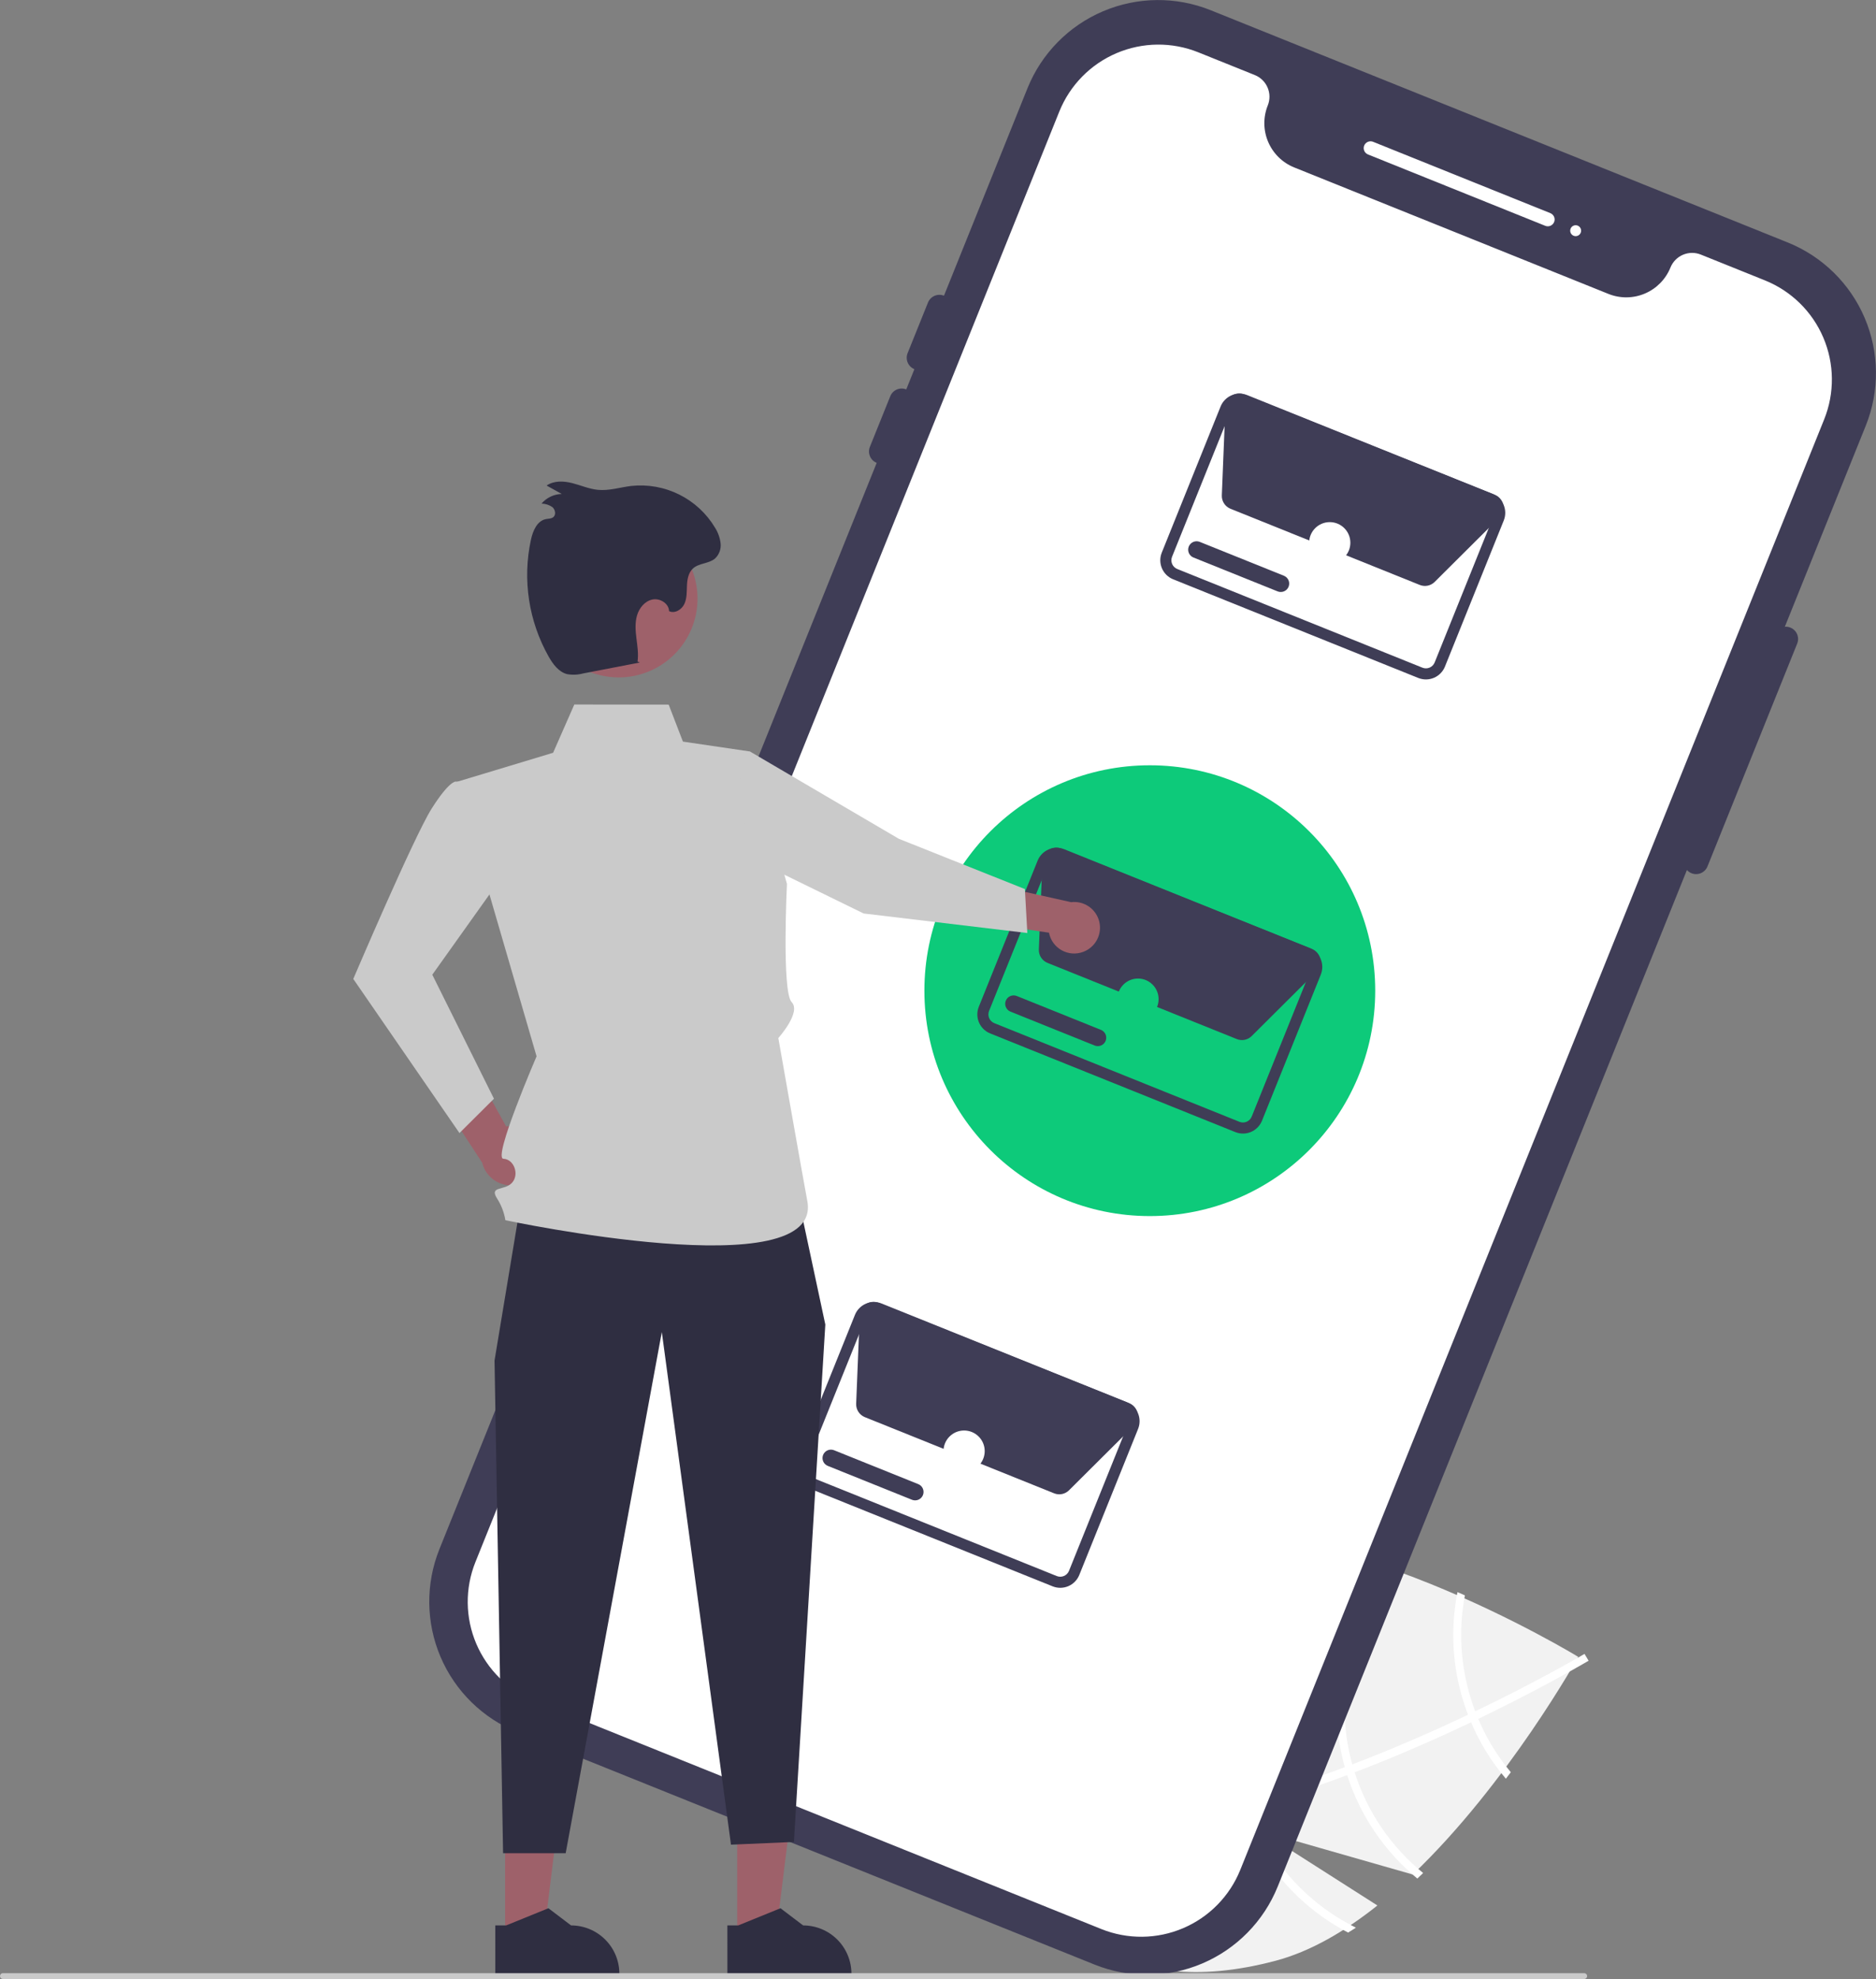 <svg width="365" height="385" viewBox="0 0 365 385" fill="none" xmlns="http://www.w3.org/2000/svg">
<rect x="0" y="0" width="365" height="385" fill="#808080" stroke="none"/>
<g clip-path="url(#clip0_41_18)">
<path d="M267.992 370.699L245.281 356.205L274.863 364.674C293.447 346.922 307.061 322.328 307.061 322.328C307.061 322.328 257.286 291.94 226.626 300.049C195.965 308.158 190.082 329.214 196.029 351.695C201.977 374.175 217.504 389.568 248.165 381.459C254.989 379.654 261.692 375.72 267.992 370.699Z" fill="#F2F2F2"/>
<path d="M243.021 351.53L241.51 351.93C223.919 356.486 209.429 357.149 198.24 353.89C198.076 353.845 197.918 353.791 197.754 353.746L197.978 352.99L198.203 352.267C210.331 355.958 225.666 354.344 241.01 350.373C241.506 350.25 242.009 350.125 242.509 349.985C248.989 348.247 255.446 346.115 261.652 343.793C262.134 343.618 262.621 343.433 263.109 343.248C271.285 340.141 278.984 336.744 285.62 333.596C286.09 333.376 286.558 333.148 287.018 332.922C298.229 327.548 306.173 322.99 307.927 321.965C308.143 321.844 308.26 321.773 308.288 321.758L308.678 322.415L308.688 322.42L309.08 323.085C309.052 323.101 308.659 323.341 307.921 323.76C305.17 325.344 297.678 329.551 287.609 334.399C287.154 334.615 286.686 334.843 286.216 335.063C280.833 337.624 274.779 340.337 268.353 342.917C266.74 343.568 265.143 344.191 263.563 344.785C263.078 344.977 262.591 345.162 262.109 345.337C255.4 347.848 249.038 349.912 243.021 351.53Z" fill="white"/>
<path d="M287.609 334.399C287.409 333.916 287.207 333.425 287.018 332.922C286.503 331.559 286.058 330.17 285.685 328.761C284.088 322.758 283.859 316.473 285.014 310.369C284.534 310.16 284.055 309.951 283.566 309.736C282.291 316.172 282.504 322.815 284.189 329.157C284.587 330.661 285.065 332.143 285.62 333.597C285.807 334.091 286.009 334.582 286.216 335.064C287.904 339.044 290.187 342.745 292.986 346.039C293.313 345.609 293.634 345.188 293.949 344.776C291.336 341.648 289.2 338.151 287.609 334.399V334.399Z" fill="white"/>
<path d="M263.564 344.785C263.397 344.276 263.246 343.764 263.109 343.248C263.06 343.093 263.016 342.928 262.975 342.771C261.253 336.264 261.131 329.437 262.618 322.873C264.105 316.308 267.158 310.201 271.516 305.071C270.996 304.888 270.475 304.706 269.949 304.533C265.569 309.837 262.517 316.108 261.043 322.826C259.57 329.545 259.72 336.518 261.479 343.167C261.534 343.377 261.589 343.586 261.652 343.793C261.798 344.315 261.95 344.827 262.109 345.337C264.631 353.216 269.37 360.202 275.758 365.459C276.136 365.103 276.514 364.747 276.89 364.383C270.635 359.286 266.004 352.475 263.564 344.785V344.785Z" fill="white"/>
<path d="M243.022 351.53C242.838 351.019 242.67 350.503 242.509 349.985C242.338 349.43 242.175 348.873 242.026 348.312C239.723 339.566 240.315 330.308 243.714 321.927C247.113 313.545 253.136 306.489 260.881 301.817C260.186 301.64 259.498 301.462 258.807 301.301C251.164 306.279 245.284 313.539 242.003 322.05C238.722 330.56 238.206 339.888 240.53 348.708C240.678 349.269 240.834 349.828 241.011 350.373C241.166 350.901 241.335 351.416 241.511 351.93C245.136 362.288 252.564 370.881 262.288 375.969C262.8 375.666 263.299 375.342 263.805 375.016C254.086 370.187 246.632 361.763 243.022 351.53Z" fill="white"/>
<path d="M212.972 382.202L100.662 337.002C93.932 334.285 88.555 329.009 85.71 322.333C82.866 315.656 82.786 308.124 85.489 301.389L199.917 17.152C202.635 10.423 207.911 5.047 214.589 2.202C221.266 -0.642 228.799 -0.722 235.536 1.98L347.845 47.18C354.576 49.898 359.953 55.173 362.797 61.85C365.642 68.526 365.722 76.058 363.019 82.793L248.591 367.03C245.873 373.759 240.597 379.136 233.919 381.98C227.241 384.824 219.708 384.904 212.972 382.202Z" fill="#3F3D56"/>
<path d="M343.415 54.557L330.914 49.526C329.797 49.078 328.549 49.091 327.443 49.562C326.336 50.034 325.462 50.925 325.012 52.04C324.091 54.32 322.304 56.141 320.041 57.105C317.779 58.069 315.227 58.095 312.945 57.179L251.804 32.573C249.523 31.653 247.701 29.865 246.738 27.604C245.774 25.342 245.747 22.79 246.663 20.508C247.111 19.392 247.098 18.144 246.627 17.038C246.155 15.931 245.264 15.057 244.149 14.607L233.126 10.171C228.017 8.122 222.304 8.183 217.239 10.34C212.175 12.497 208.173 16.575 206.111 21.678L92.496 303.894C90.447 309.002 90.508 314.715 92.665 319.778C94.823 324.842 98.9 328.843 104.004 330.905L214.293 375.291C219.402 377.34 225.116 377.279 230.18 375.122C235.244 372.965 239.246 368.888 241.308 363.784L354.923 81.568C356.972 76.46 356.911 70.747 354.754 65.684C352.597 60.62 348.519 56.619 343.415 54.557V54.557Z" fill="white"/>
<path d="M300.649 43.93L266.156 30.048C265.83 29.916 265.568 29.66 265.43 29.336C265.292 29.012 265.289 28.647 265.42 28.32C265.552 27.994 265.808 27.733 266.132 27.595C266.456 27.456 266.821 27.453 267.148 27.584L301.641 41.466C301.803 41.531 301.95 41.628 302.075 41.75C302.199 41.872 302.298 42.017 302.367 42.178C302.435 42.338 302.471 42.51 302.473 42.685C302.475 42.859 302.442 43.032 302.377 43.194C302.312 43.355 302.216 43.503 302.093 43.627C301.971 43.752 301.826 43.851 301.666 43.919C301.505 43.988 301.333 44.024 301.158 44.026C300.984 44.027 300.811 43.995 300.649 43.93V43.93Z" fill="white"/>
<path d="M306.565 45.942C307.152 45.942 307.627 45.466 307.627 44.879C307.627 44.293 307.152 43.817 306.565 43.817C305.979 43.817 305.503 44.293 305.503 44.879C305.503 45.466 305.979 45.942 306.565 45.942Z" fill="white"/>
<path d="M329.104 169.882C328.517 169.645 328.047 169.184 327.799 168.601C327.551 168.018 327.544 167.361 327.779 166.773L345.234 123.417C345.471 122.829 345.932 122.36 346.515 122.112C347.097 121.864 347.755 121.858 348.343 122.095C348.93 122.331 349.4 122.791 349.649 123.374C349.897 123.956 349.904 124.614 349.669 125.202L332.214 168.557C331.977 169.145 331.516 169.614 330.933 169.863C330.35 170.111 329.693 170.118 329.104 169.882V169.882Z" fill="#3F3D56"/>
<path d="M177.909 71.82C177.321 71.583 176.852 71.122 176.604 70.539C176.355 69.956 176.348 69.299 176.584 68.71L180.551 58.857C180.668 58.565 180.841 58.3 181.061 58.075C181.28 57.85 181.542 57.671 181.831 57.548C182.12 57.424 182.431 57.359 182.745 57.356C183.059 57.352 183.371 57.411 183.663 57.528C183.954 57.646 184.22 57.819 184.444 58.039C184.668 58.26 184.847 58.522 184.97 58.811C185.093 59.1 185.157 59.41 185.16 59.725C185.163 60.039 185.104 60.35 184.986 60.642L181.019 70.495C180.782 71.083 180.321 71.552 179.738 71.801C179.155 72.049 178.497 72.056 177.909 71.82V71.82Z" fill="#3F3D56"/>
<path d="M170.57 90.049C169.983 89.812 169.513 89.351 169.265 88.768C169.016 88.185 169.009 87.528 169.245 86.94L173.212 77.086C173.329 76.794 173.502 76.528 173.722 76.304C173.942 76.079 174.203 75.9 174.492 75.776C174.781 75.653 175.092 75.588 175.406 75.584C175.72 75.581 176.032 75.64 176.324 75.757C176.615 75.874 176.881 76.048 177.105 76.268C177.33 76.488 177.508 76.75 177.631 77.04C177.754 77.329 177.819 77.639 177.822 77.954C177.824 78.268 177.765 78.58 177.647 78.871L173.68 88.724C173.443 89.312 172.982 89.781 172.399 90.03C171.816 90.278 171.158 90.285 170.57 90.049V90.049Z" fill="#3F3D56"/>
<path d="M275.952 131.897L228.241 112.695C227.264 112.299 226.483 111.532 226.069 110.562C225.656 109.591 225.643 108.497 226.035 107.517L237.485 79.075C237.882 78.097 238.649 77.316 239.619 76.903C240.589 76.49 241.684 76.477 242.663 76.868L290.374 96.069C291.351 96.466 292.132 97.233 292.546 98.203C292.959 99.173 292.972 100.267 292.581 101.246L281.13 129.69C280.734 130.667 279.967 131.448 278.996 131.861C278.026 132.275 276.932 132.287 275.952 131.897ZM241.859 78.869C241.41 78.69 240.908 78.696 240.464 78.885C240.019 79.075 239.667 79.433 239.486 79.881L228.036 108.322C227.857 108.771 227.863 109.272 228.052 109.717C228.242 110.162 228.6 110.513 229.048 110.695L276.755 129.895C277.204 130.074 277.706 130.068 278.151 129.879C278.596 129.689 278.948 129.331 279.13 128.883L290.579 100.442C290.759 99.993 290.753 99.492 290.563 99.047C290.373 98.603 290.015 98.251 289.567 98.07L241.859 78.869Z" fill="#3F3D56"/>
<path d="M276.235 113.797L276.232 113.796L239.403 98.974C238.889 98.766 238.452 98.405 238.151 97.94C237.85 97.475 237.7 96.928 237.721 96.375L238.416 79.128C238.433 78.698 238.554 78.279 238.767 77.905C238.98 77.531 239.279 77.214 239.641 76.981C240.002 76.747 240.414 76.603 240.842 76.561C241.27 76.52 241.702 76.582 242.101 76.741L290.842 96.261C291.5 96.525 292.028 97.039 292.309 97.691C292.591 98.342 292.603 99.079 292.343 99.739L292.503 99.899L290.974 101.421L290.974 101.421L279.133 113.208C278.761 113.58 278.288 113.834 277.773 113.938C277.257 114.043 276.722 113.994 276.235 113.797V113.797Z" fill="#3F3D56"/>
<path d="M248.579 115.052L232.199 108.46C231.796 108.297 231.473 107.981 231.303 107.581C231.133 107.181 231.128 106.729 231.291 106.326C231.453 105.923 231.769 105.6 232.169 105.43C232.569 105.259 233.02 105.254 233.424 105.417L249.804 112.009C250.207 112.171 250.53 112.487 250.7 112.887C250.87 113.288 250.875 113.739 250.712 114.142C250.55 114.546 250.234 114.868 249.834 115.039C249.434 115.209 248.982 115.214 248.579 115.052V115.052Z" fill="#3F3D56"/>
<path d="M258.721 109.595C260.935 109.595 262.73 107.8 262.73 105.586C262.73 103.372 260.935 101.577 258.721 101.577C256.506 101.577 254.711 103.372 254.711 105.586C254.711 107.8 256.506 109.595 258.721 109.595Z" fill="white"/>
<path d="M204.809 308.615L157.098 289.414C156.12 289.018 155.339 288.25 154.926 287.28C154.512 286.31 154.5 285.215 154.891 284.236L166.342 255.793C166.738 254.816 167.505 254.035 168.475 253.622C169.446 253.208 170.54 253.196 171.52 253.587L219.23 272.788C220.208 273.184 220.989 273.951 221.402 274.921C221.816 275.891 221.828 276.986 221.437 277.965L209.987 306.408C209.59 307.386 208.823 308.166 207.853 308.58C206.883 308.993 205.788 309.006 204.809 308.615V308.615ZM170.716 255.588C170.267 255.409 169.765 255.415 169.32 255.604C168.876 255.794 168.524 256.151 168.342 256.599L156.892 285.04C156.713 285.489 156.719 285.991 156.909 286.436C157.098 286.88 157.456 287.232 157.904 287.414L205.611 306.614C206.061 306.793 206.563 306.787 207.008 306.598C207.453 306.408 207.804 306.05 207.986 305.602L219.436 277.161C219.615 276.712 219.609 276.211 219.419 275.766C219.23 275.321 218.872 274.97 218.424 274.788L170.716 255.588Z" fill="#3F3D56"/>
<path d="M205.091 290.516L205.089 290.515L168.259 275.693C167.746 275.485 167.309 275.124 167.008 274.659C166.707 274.193 166.556 273.647 166.577 273.093L167.272 255.847C167.29 255.417 167.41 254.997 167.623 254.624C167.836 254.25 168.136 253.933 168.497 253.699C168.858 253.465 169.27 253.322 169.698 253.28C170.126 253.238 170.558 253.3 170.958 253.46L219.698 272.98C220.357 273.244 220.884 273.758 221.166 274.409C221.447 275.061 221.459 275.797 221.199 276.458L221.359 276.618L219.831 278.14L219.831 278.139L207.99 289.927C207.618 290.298 207.144 290.552 206.629 290.657C206.114 290.762 205.579 290.713 205.091 290.516Z" fill="#3F3D56"/>
<path d="M177.435 291.77L161.055 285.178C160.652 285.016 160.33 284.7 160.159 284.299C159.989 283.899 159.985 283.448 160.147 283.045C160.309 282.641 160.625 282.319 161.025 282.148C161.425 281.978 161.877 281.973 162.28 282.135L178.66 288.727C178.86 288.808 179.042 288.927 179.196 289.078C179.35 289.228 179.473 289.408 179.557 289.606C179.641 289.804 179.686 290.017 179.688 290.233C179.69 290.448 179.65 290.662 179.57 290.861C179.489 291.061 179.37 291.243 179.219 291.397C179.069 291.551 178.889 291.673 178.691 291.758C178.493 291.842 178.28 291.887 178.064 291.889C177.849 291.891 177.635 291.851 177.435 291.77V291.77Z" fill="#3F3D56"/>
<path d="M187.577 286.314C189.792 286.314 191.587 284.519 191.587 282.305C191.587 280.091 189.792 278.296 187.577 278.296C185.363 278.296 183.567 280.091 183.567 282.305C183.567 284.519 185.363 286.314 187.577 286.314Z" fill="white"/>
<path d="M223.71 236.581C247.931 236.581 267.567 216.949 267.567 192.731C267.567 168.513 247.931 148.881 223.71 148.881C199.488 148.881 179.853 168.513 179.853 192.731C179.853 216.949 199.488 236.581 223.71 236.581Z" fill="#0DCA7A"/>
<path d="M240.354 220.245L192.644 201.044C191.666 200.648 190.885 199.881 190.472 198.91C190.058 197.94 190.046 196.846 190.437 195.866L201.888 167.423C202.284 166.446 203.051 165.665 204.021 165.252C204.992 164.838 206.086 164.826 207.066 165.217L254.776 184.418C255.754 184.814 256.535 185.581 256.948 186.551C257.362 187.521 257.374 188.616 256.983 189.595L245.533 218.039C245.136 219.016 244.369 219.796 243.399 220.21C242.429 220.623 241.334 220.636 240.354 220.245V220.245ZM206.261 167.218C205.812 167.039 205.311 167.045 204.866 167.234C204.421 167.424 204.07 167.782 203.888 168.229L192.438 196.67C192.259 197.119 192.265 197.621 192.455 198.066C192.644 198.51 193.002 198.862 193.45 199.044L241.157 218.244C241.606 218.423 242.108 218.417 242.553 218.228C242.998 218.038 243.35 217.68 243.532 217.232L254.982 188.791C255.161 188.342 255.155 187.841 254.965 187.396C254.776 186.951 254.418 186.6 253.97 186.418L206.261 167.218Z" fill="#3F3D56"/>
<path d="M240.637 202.146L240.634 202.145L203.805 187.323C203.292 187.115 202.855 186.754 202.554 186.289C202.253 185.824 202.102 185.277 202.123 184.723L202.818 167.477C202.836 167.047 202.956 166.628 203.169 166.254C203.382 165.88 203.682 165.563 204.043 165.329C204.404 165.096 204.816 164.952 205.244 164.91C205.672 164.869 206.104 164.93 206.504 165.09L255.244 184.61C255.903 184.874 256.43 185.388 256.712 186.039C256.993 186.691 257.005 187.427 256.745 188.088L256.905 188.248L255.377 189.77L255.376 189.769L243.536 201.557C243.163 201.929 242.69 202.183 242.175 202.287C241.66 202.392 241.125 202.343 240.637 202.146V202.146Z" fill="#3F3D56"/>
<path d="M212.981 203.4L196.601 196.808C196.198 196.646 195.876 196.33 195.705 195.93C195.535 195.529 195.53 195.078 195.693 194.675C195.855 194.271 196.171 193.949 196.571 193.778C196.971 193.608 197.423 193.603 197.826 193.765L214.206 200.357C214.61 200.52 214.932 200.836 215.102 201.236C215.273 201.636 215.277 202.088 215.115 202.491C214.952 202.894 214.636 203.217 214.236 203.387C213.836 203.558 213.385 203.563 212.981 203.4V203.4Z" fill="#3F3D56"/>
<path d="M105.194 224.829C105.198 223.99 105.018 223.161 104.667 222.399C104.316 221.637 103.802 220.961 103.162 220.419C102.521 219.878 101.77 219.483 100.96 219.263C100.15 219.043 99.302 219.003 98.476 219.146L88.601 201.304L83.685 210.692L93.816 226.195C94.148 227.568 94.973 228.771 96.133 229.576C97.294 230.382 98.709 230.734 100.112 230.565C101.514 230.397 102.806 229.72 103.743 228.663C104.68 227.605 105.196 226.242 105.194 224.829H105.194Z" fill="#9E616A"/>
<path d="M98.814 152.763L88.659 152.051C88.659 152.051 87.408 151.881 83.968 157.335C80.528 162.789 68.736 190.447 68.736 190.447L89.395 220.428L96.105 213.749L84.109 189.625L95.607 173.48L98.814 152.763Z" fill="#CACACA"/>
<path d="M210.764 185.175C210.084 185.434 209.355 185.541 208.628 185.489C207.902 185.436 207.196 185.224 206.56 184.869C205.924 184.514 205.373 184.024 204.947 183.433C204.521 182.843 204.23 182.166 204.094 181.45L186.577 178.872L192.707 172.011L208.402 175.512C209.619 175.363 210.849 175.666 211.858 176.363C212.866 177.06 213.584 178.103 213.876 179.294C214.167 180.485 214.011 181.742 213.438 182.825C212.864 183.909 211.913 184.745 210.764 185.175V185.175Z" fill="#9E616A"/>
<path d="M143.431 377.024H150.916L154.477 348.156L143.43 348.156L143.431 377.024Z" fill="#9E616A"/>
<path d="M141.521 374.58L143.628 374.58L151.854 371.236L156.263 374.58H156.264C158.755 374.58 161.145 375.57 162.906 377.331C164.668 379.093 165.658 381.482 165.658 383.973V384.278L141.522 384.279L141.521 374.58Z" fill="#2F2E41"/>
<path d="M98.276 377.024H105.762L109.323 348.156L98.275 348.156L98.276 377.024Z" fill="#9E616A"/>
<path d="M96.367 374.58L98.474 374.58L106.7 371.236L111.109 374.58H111.109C113.601 374.58 115.99 375.57 117.752 377.331C119.514 379.093 120.504 381.482 120.504 383.973V384.278L96.368 384.279L96.367 374.58Z" fill="#2F2E41"/>
<path d="M101.164 234.868L96.217 264.686L97.88 360.537H110.057L128.765 259.148L142.222 358.87L154.466 358.34L160.576 257.682L155.085 231.989L101.164 234.868Z" fill="#2F2E41"/>
<path d="M145.905 146.193L132.872 144.274L130.101 137.08L111.74 137.055L107.614 146.447L88.852 152.111L104.396 205.502C104.396 205.502 95.829 225.344 97.936 225.429C100.043 225.514 101.081 228.526 99.612 230.109C98.142 231.692 95.194 230.685 96.668 233.089C97.513 234.39 98.078 235.852 98.329 237.383C98.329 237.383 160.499 250.654 157.055 233.542C156.627 231.414 151.432 201.943 151.432 201.943C151.432 201.943 155.956 196.938 154.022 194.949C152.089 192.96 153.11 171.956 153.11 171.956L145.905 146.193Z" fill="#CACACA"/>
<path d="M143.771 148.527L145.905 146.194L174.884 163.183L199.405 172.961L199.88 181.515L168.035 177.713L145.496 166.694L143.771 148.527Z" fill="#CACACA"/>
<path d="M135.714 116.45C135.714 118.464 135.317 120.458 134.546 122.319C133.775 124.18 132.645 125.871 131.221 127.295C129.796 128.72 128.105 129.849 126.244 130.62C124.383 131.391 122.388 131.788 120.373 131.788C119.165 131.786 117.961 131.645 116.785 131.368C113.984 130.696 111.428 129.248 109.41 127.191C107.393 125.134 105.996 122.55 105.378 119.736C104.761 116.922 104.948 113.991 105.919 111.279C106.889 108.566 108.604 106.182 110.867 104.398C113.13 102.615 115.85 101.504 118.714 101.194C121.579 100.883 124.473 101.386 127.066 102.643C129.658 103.901 131.844 105.863 133.374 108.304C134.903 110.746 135.714 113.569 135.714 116.45V116.45Z" fill="#9E616A"/>
<path d="M124.483 128.888L113.465 131.012C112.438 131.29 111.363 131.334 110.317 131.143C108.678 130.711 107.579 129.199 106.741 127.726C102.851 120.829 101.626 112.745 103.298 105.006C103.674 103.297 104.478 101.34 106.193 100.992C106.691 100.891 107.255 100.931 107.649 100.61C108.23 100.138 108.039 99.136 107.468 98.651C106.848 98.224 106.117 97.987 105.365 97.968C105.851 97.397 106.453 96.934 107.131 96.612C107.808 96.29 108.547 96.115 109.297 96.098L106.35 94.461C107.769 93.476 109.677 93.566 111.351 93.991C113.026 94.417 114.637 95.137 116.358 95.299C118.517 95.501 120.649 94.807 122.801 94.539C126.013 94.191 129.258 94.771 132.15 96.21C135.043 97.649 137.462 99.888 139.12 102.66C139.705 103.585 140.075 104.628 140.204 105.714C140.263 106.258 140.195 106.807 140.005 107.319C139.814 107.831 139.507 108.292 139.108 108.665C137.901 109.679 136.001 109.53 134.832 110.588C133.931 111.404 133.707 112.72 133.656 113.934C133.605 115.148 133.663 116.416 133.142 117.514C132.622 118.612 131.264 119.438 130.179 118.892C130.131 117.388 128.397 116.324 126.925 116.634C125.453 116.945 124.365 118.284 123.942 119.727C123.518 121.171 123.644 122.713 123.828 124.206C124.013 125.7 124.252 127.21 124.046 128.7" fill="#2F2E41"/>
<path d="M221.41 198.389C223.625 198.389 225.42 196.594 225.42 194.38C225.42 192.166 223.625 190.371 221.41 190.371C219.196 190.371 217.4 192.166 217.4 194.38C217.4 196.594 219.196 198.389 221.41 198.389Z" fill="#0DCA7A"/>
<path d="M308.227 385H0.566C0.416 385 0.273 384.94 0.167 384.834C0.061 384.728 0.002 384.584 0.002 384.434C0.002 384.284 0.061 384.141 0.167 384.035C0.273 383.928 0.416 383.869 0.566 383.868H308.227C308.377 383.868 308.521 383.928 308.627 384.034C308.733 384.14 308.793 384.284 308.793 384.434C308.793 384.584 308.733 384.728 308.627 384.834C308.521 384.94 308.377 385 308.227 385Z" fill="#CACACA"/>
</g>
<defs>
<clipPath id="clip0_41_18">
<rect width="365" height="385" fill="white"/>
</clipPath>
</defs>
</svg>
